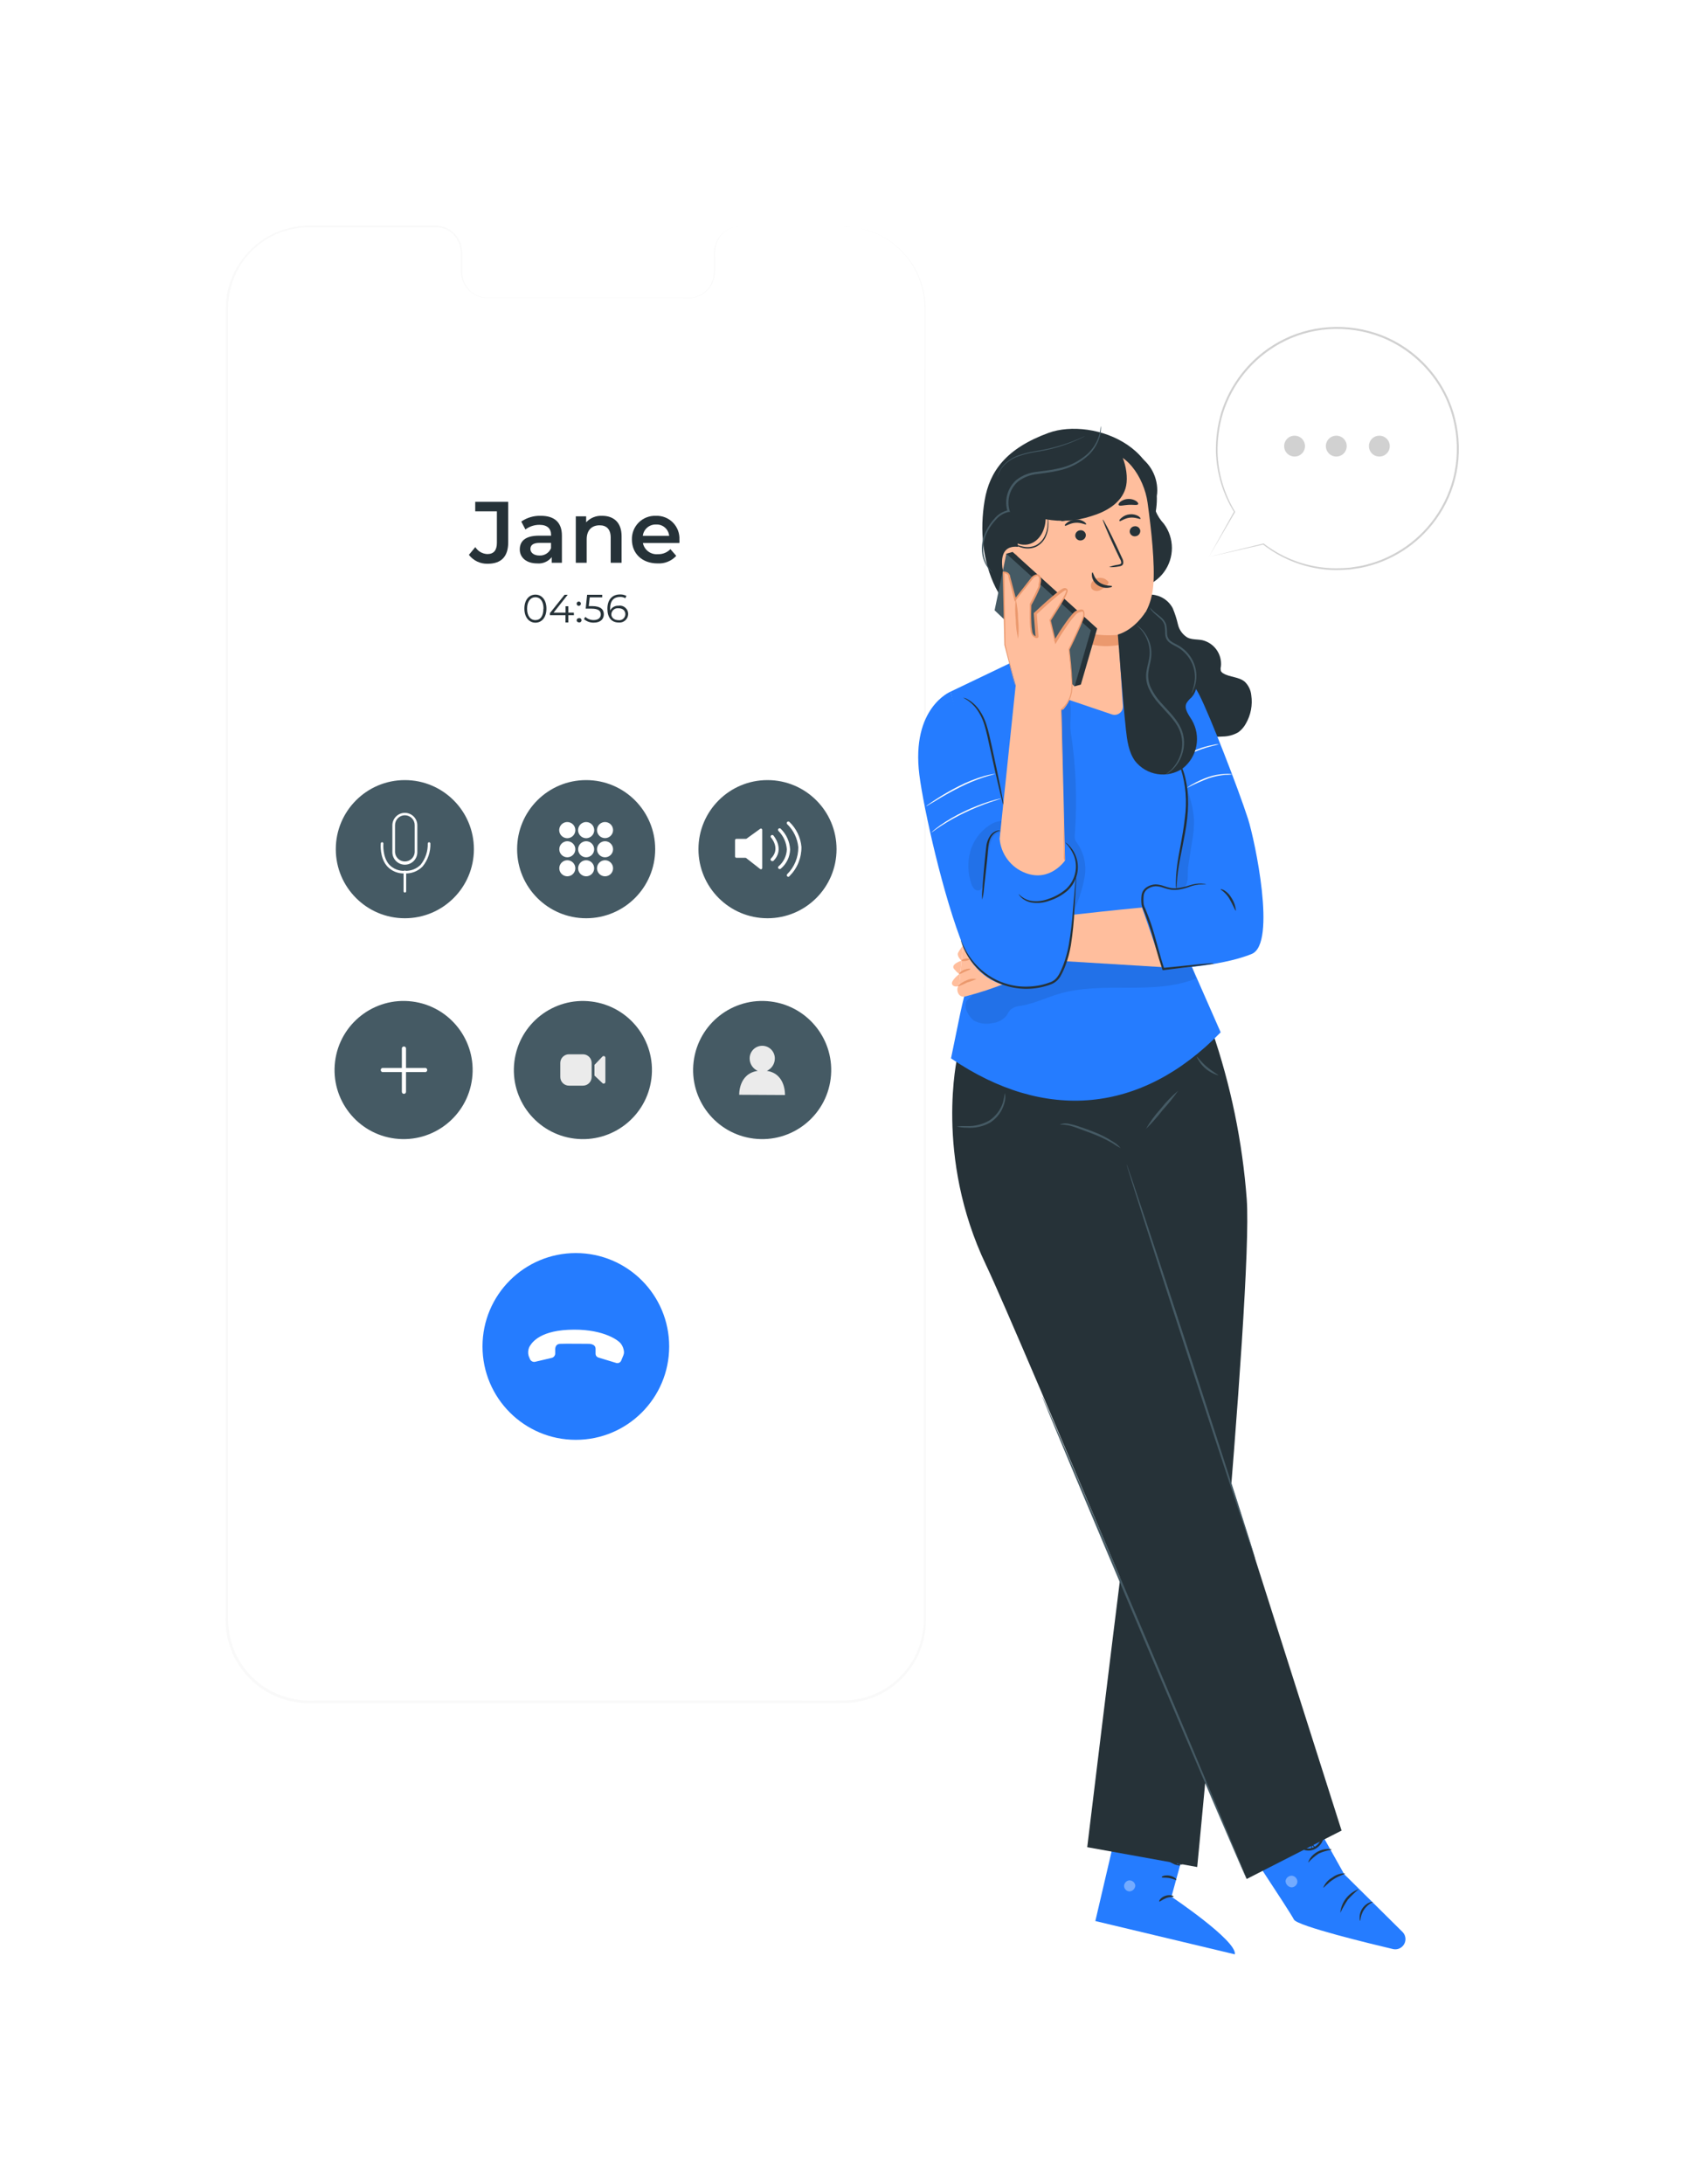 <svg width="374" height="484" viewBox="0 0 374 484" fill="none" xmlns="http://www.w3.org/2000/svg">
<g filter="url(#filter0_d_50_1279)">
<path d="M187.008 45.26H163.955C162.438 45.294 160.996 45.929 159.946 47.025C158.897 48.121 158.326 49.589 158.358 51.107V55.247C158.375 55.997 158.244 56.744 157.972 57.443C157.7 58.143 157.293 58.782 156.774 59.324C156.255 59.867 155.634 60.301 154.947 60.603C154.26 60.905 153.52 61.068 152.77 61.084H107.882C106.371 61.043 104.938 60.406 103.894 59.313C102.851 58.219 102.282 56.758 102.312 55.247V51.051C102.329 50.3 102.198 49.554 101.927 48.853C101.655 48.153 101.248 47.513 100.729 46.97C100.21 46.428 99.59 45.992 98.902 45.689C98.215 45.386 97.475 45.222 96.724 45.205H68.471C63.674 45.212 59.076 47.122 55.686 50.516C52.296 53.91 50.391 58.509 50.388 63.306L50.333 353.954C50.331 356.333 50.797 358.689 51.705 360.888C52.614 363.087 53.947 365.085 55.628 366.768C57.309 368.452 59.305 369.788 61.502 370.699C63.699 371.611 66.055 372.081 68.434 372.082L186.98 372.147C191.782 372.137 196.384 370.221 199.775 366.82C203.165 363.419 205.067 358.811 205.062 354.009L205.118 63.361C205.115 58.56 203.206 53.956 199.81 50.562C196.414 47.167 191.809 45.26 187.008 45.26Z" fill="white"/>
<path d="M187.008 45.261H187.625C188.242 45.265 188.859 45.311 189.47 45.399C191.877 45.687 194.195 46.489 196.265 47.75C197.806 48.647 199.2 49.776 200.396 51.097C201.866 52.677 203.035 54.511 203.845 56.51C204.793 58.852 205.258 61.361 205.21 63.887C205.21 66.57 205.21 69.42 205.21 72.435C205.21 96.576 205.21 131.505 205.265 174.669C205.321 217.833 205.265 269.231 205.265 326.3V353.456C205.303 355.324 205.07 357.187 204.574 358.989C204.068 360.8 203.287 362.523 202.259 364.097C201.207 365.667 199.933 367.077 198.479 368.283C195.505 370.7 191.847 372.122 188.022 372.35C184.223 372.461 180.442 372.35 176.634 372.396H153.581H106.222H81.998H69.752C65.567 372.636 61.42 371.493 57.95 369.141C54.502 366.741 51.97 363.244 50.766 359.219C50.199 357.226 49.944 355.158 50.01 353.087V346.983C50.01 338.85 50.01 330.772 50.01 322.75C50.01 306.705 50.01 290.913 50.01 275.372C50.01 244.315 50.01 214.356 50.01 185.817C50.01 157.278 50.01 130.159 50.056 104.773C50.056 92.085 50.056 79.843 50.056 68.046V63.592C50.056 62.864 50.121 62.117 50.167 61.388C50.253 60.663 50.376 59.943 50.536 59.23C51.213 56.403 52.546 53.775 54.427 51.558C56.229 49.42 58.494 47.719 61.05 46.585C63.606 45.451 66.386 44.913 69.181 45.011H84.977H96.291C97.569 44.941 98.834 45.298 99.887 46.026C100.912 46.743 101.689 47.761 102.109 48.94C102.45 50.1 102.575 51.312 102.478 52.517V54.325C102.464 54.9 102.482 55.476 102.533 56.049C102.676 57.157 103.141 58.199 103.87 59.046C104.591 59.896 105.557 60.502 106.637 60.779C107.175 60.902 107.727 60.954 108.278 60.936H116.485H140.377H150.916C151.746 60.936 152.595 60.936 153.378 60.936C154.168 60.843 154.927 60.576 155.601 60.153C156.249 59.739 156.807 59.199 157.242 58.565C157.678 57.932 157.982 57.217 158.136 56.464C158.257 55.758 158.303 55.041 158.275 54.325V52.167C158.245 51.459 158.276 50.749 158.367 50.046C158.488 49.368 158.719 48.714 159.049 48.11C159.691 46.943 160.722 46.039 161.963 45.556C163.126 45.184 164.353 45.052 165.569 45.168H177.316H184.545H187.008H184.545H177.316H165.559C164.368 45.059 163.167 45.19 162.028 45.556C160.846 46.041 159.868 46.921 159.261 48.045C158.94 48.635 158.719 49.273 158.607 49.935C158.515 50.626 158.484 51.324 158.514 52.02C158.514 52.73 158.514 53.449 158.514 54.186C158.547 54.937 158.497 55.688 158.367 56.427C158.204 57.201 157.889 57.935 157.439 58.586C156.99 59.237 156.415 59.791 155.748 60.217C155.05 60.656 154.262 60.933 153.443 61.029C152.604 61.102 151.792 61.029 150.953 61.029H108.287C107.714 61.047 107.141 60.991 106.581 60.862C105.436 60.568 104.411 59.923 103.649 59.018C102.87 58.118 102.373 57.008 102.22 55.828C102.162 55.239 102.14 54.648 102.155 54.057V52.527C102.258 51.356 102.139 50.177 101.805 49.05C101.41 47.931 100.675 46.964 99.703 46.284C98.707 45.611 97.517 45.286 96.318 45.362H69.209C66.494 45.281 63.795 45.79 61.297 46.856C58.762 47.985 56.515 49.671 54.722 51.789C52.922 53.971 51.658 56.545 51.034 59.304C50.849 59.996 50.794 60.715 50.674 61.425C50.554 62.135 50.582 62.854 50.573 63.583V67.972C50.573 79.756 50.573 91.999 50.573 104.699C50.573 130.085 50.573 157.204 50.573 185.743C50.573 214.282 50.573 244.242 50.573 275.298V322.658C50.573 330.68 50.573 338.758 50.573 346.891V352.995C50.507 355.016 50.756 357.035 51.31 358.979C52.478 362.892 54.939 366.293 58.291 368.625C61.658 370.918 65.685 372.042 69.752 371.824H106.213H153.572H176.625C180.424 371.824 184.241 371.889 187.976 371.778C191.702 371.562 195.266 370.181 198.165 367.832C199.582 366.655 200.824 365.283 201.853 363.756C202.855 362.225 203.614 360.548 204.103 358.786C204.588 357.03 204.818 355.213 204.786 353.391V347.859C204.786 340.543 204.786 333.32 204.786 326.189C204.786 269.12 204.841 217.731 204.869 174.558C204.896 131.385 204.942 96.465 204.97 72.324C204.97 69.3 204.97 66.46 204.97 63.776C205.021 61.281 204.569 58.8 203.642 56.483C202.84 54.498 201.687 52.674 200.24 51.097C197.404 47.982 193.568 45.956 189.396 45.371C188.785 45.275 188.169 45.216 187.552 45.196L187.008 45.261Z" fill="#F9F9F9"/>
<path d="M103.953 117.95L105.373 116.235C105.661 116.691 106.056 117.07 106.524 117.338C106.991 117.607 107.518 117.757 108.057 117.775C109.449 117.775 110.159 116.945 110.159 115.285V108.305H105.355V106.202H112.667V115.183C112.667 118.365 111.091 119.923 108.121 119.923C107.32 119.947 106.525 119.781 105.8 119.438C105.076 119.095 104.443 118.585 103.953 117.95Z" fill="#263238"/>
<path d="M124.572 113.671V119.711H122.313V118.457C121.932 118.94 121.437 119.321 120.871 119.564C120.306 119.807 119.689 119.905 119.076 119.849C116.715 119.849 115.231 118.558 115.231 116.76C115.231 114.962 116.393 113.699 119.519 113.699H122.174V113.542C122.174 112.131 121.326 111.301 119.611 111.301C118.485 111.289 117.386 111.649 116.485 112.325L115.563 110.573C116.84 109.693 118.365 109.247 119.915 109.3C122.857 109.3 124.572 110.702 124.572 113.671ZM122.156 116.493V115.294H119.666C118.034 115.294 117.591 115.912 117.591 116.668C117.591 117.424 118.32 118.097 119.555 118.097C120.102 118.134 120.647 117.999 121.113 117.712C121.579 117.424 121.944 116.998 122.156 116.493Z" fill="#263238"/>
<path d="M137.804 113.81V119.711H135.388V114.123C135.388 112.279 134.466 111.403 132.944 111.403C131.22 111.403 130.067 112.445 130.067 114.501V119.711H127.651V109.411H129.948V110.739C130.397 110.253 130.948 109.872 131.562 109.623C132.176 109.375 132.837 109.264 133.498 109.301C135.969 109.301 137.804 110.702 137.804 113.81Z" fill="#263238"/>
<path d="M150.612 115.331H142.525C142.679 116.082 143.104 116.75 143.721 117.206C144.337 117.662 145.1 117.875 145.863 117.802C146.377 117.819 146.888 117.729 147.364 117.537C147.84 117.344 148.271 117.055 148.629 116.687L149.92 118.171C149.398 118.74 148.755 119.186 148.039 119.477C147.323 119.767 146.552 119.894 145.78 119.849C142.322 119.849 140.091 117.627 140.091 114.566C140.07 113.864 140.194 113.165 140.455 112.513C140.715 111.862 141.107 111.27 141.606 110.776C142.105 110.283 142.701 109.897 143.355 109.643C144.01 109.389 144.71 109.272 145.411 109.3C146.112 109.274 146.811 109.394 147.463 109.653C148.114 109.912 148.705 110.305 149.195 110.806C149.686 111.307 150.066 111.906 150.312 112.563C150.558 113.22 150.663 113.921 150.621 114.621C150.649 114.815 150.63 115.101 150.612 115.331ZM142.507 113.736H148.353C148.287 113.022 147.946 112.361 147.403 111.893C146.859 111.425 146.155 111.186 145.439 111.228C144.725 111.202 144.027 111.445 143.484 111.91C142.94 112.374 142.592 113.026 142.507 113.736Z" fill="#263238"/>
<path d="M116.254 129.873C116.254 127.927 117.278 126.766 118.698 126.766C120.118 126.766 121.141 127.927 121.141 129.873C121.141 131.819 120.109 132.981 118.698 132.981C117.287 132.981 116.254 131.782 116.254 129.873ZM120.496 129.873C120.496 128.241 119.758 127.337 118.698 127.337C117.638 127.337 116.854 128.259 116.854 129.873C116.854 131.487 117.582 132.409 118.698 132.409C119.814 132.409 120.468 131.505 120.468 129.873H120.496Z" fill="#263238"/>
<path d="M127.237 131.321H126.001V132.934H125.365V131.321H121.916V130.86L125.162 126.802H125.853L122.727 130.758H125.383V129.338H126.001V130.758H127.218L127.237 131.321Z" fill="#263238"/>
<path d="M127.845 128.766C127.844 128.705 127.855 128.644 127.878 128.587C127.9 128.53 127.934 128.478 127.977 128.434C128.02 128.39 128.071 128.356 128.128 128.332C128.184 128.308 128.245 128.296 128.306 128.296C128.369 128.295 128.431 128.306 128.489 128.329C128.547 128.352 128.6 128.387 128.645 128.43C128.689 128.474 128.725 128.526 128.749 128.584C128.773 128.642 128.786 128.704 128.786 128.766C128.786 128.894 128.735 129.017 128.646 129.109C128.556 129.2 128.434 129.253 128.306 129.255C128.244 129.254 128.182 129.24 128.125 129.215C128.068 129.19 128.016 129.153 127.973 129.108C127.93 129.062 127.897 129.008 127.875 128.95C127.853 128.891 127.843 128.829 127.845 128.766ZM127.845 132.455C127.844 132.393 127.855 132.332 127.878 132.275C127.9 132.218 127.934 132.166 127.977 132.123C128.02 132.079 128.071 132.044 128.128 132.02C128.184 131.997 128.245 131.984 128.306 131.984C128.378 131.964 128.453 131.96 128.526 131.974C128.599 131.988 128.667 132.018 128.727 132.063C128.786 132.107 128.834 132.165 128.867 132.232C128.9 132.298 128.917 132.371 128.917 132.445C128.917 132.52 128.9 132.593 128.867 132.659C128.834 132.726 128.786 132.784 128.727 132.828C128.667 132.873 128.599 132.903 128.526 132.917C128.453 132.93 128.378 132.927 128.306 132.907C128.192 132.905 128.082 132.862 127.998 132.786C127.913 132.709 127.859 132.605 127.845 132.492V132.455Z" fill="#263238"/>
<path d="M133.867 131.127C133.867 132.169 133.147 132.971 131.644 132.971C130.843 132.997 130.061 132.717 129.459 132.187L129.763 131.689C130.264 132.154 130.924 132.409 131.607 132.399C132.64 132.399 133.193 131.892 133.193 131.145C133.193 130.398 132.705 129.873 131.146 129.873H129.846L130.16 126.802H133.507V127.365H130.741L130.529 129.31H131.312C133.166 129.32 133.867 130.048 133.867 131.127Z" fill="#263238"/>
<path d="M139.261 131.099C139.253 131.361 139.192 131.618 139.081 131.855C138.97 132.091 138.811 132.303 138.615 132.476C138.418 132.649 138.189 132.779 137.94 132.86C137.691 132.94 137.428 132.969 137.168 132.943C135.545 132.943 134.66 131.818 134.66 129.891C134.66 127.807 135.794 126.728 137.426 126.728C137.931 126.706 138.434 126.818 138.883 127.051L138.625 127.558C138.263 127.352 137.851 127.252 137.435 127.272C136.116 127.272 135.268 128.121 135.268 129.78C135.268 129.919 135.268 130.094 135.268 130.278C135.442 129.944 135.708 129.667 136.035 129.481C136.362 129.294 136.736 129.206 137.112 129.227C137.381 129.182 137.656 129.197 137.919 129.271C138.181 129.345 138.423 129.477 138.629 129.656C138.834 129.835 138.998 130.057 139.107 130.306C139.216 130.556 139.269 130.827 139.261 131.099ZM138.634 131.099C138.634 130.297 138.044 129.78 137.103 129.78C136.911 129.759 136.716 129.777 136.531 129.833C136.345 129.89 136.174 129.983 136.026 130.109C135.878 130.234 135.758 130.388 135.672 130.561C135.586 130.735 135.536 130.924 135.526 131.118C135.526 131.791 136.089 132.427 137.14 132.427C137.326 132.449 137.515 132.432 137.693 132.376C137.872 132.321 138.037 132.228 138.178 132.105C138.319 131.981 138.432 131.829 138.511 131.659C138.589 131.489 138.631 131.305 138.634 131.118V131.099Z" fill="#263238"/>
<path d="M127.661 314.054C139.089 314.054 148.353 304.79 148.353 293.362C148.353 281.934 139.089 272.67 127.661 272.67C116.233 272.67 106.969 281.934 106.969 293.362C106.969 304.79 116.233 314.054 127.661 314.054Z" fill="#257CFF"/>
<path d="M118.624 296.764L122.313 295.897C122.534 295.844 122.73 295.717 122.871 295.538C123.011 295.359 123.087 295.138 123.087 294.911V294.155C123.087 294.155 122.93 292.864 124.148 292.781C125.024 292.725 130.602 292.781 130.602 292.781C130.602 292.781 132.059 292.781 132.032 293.906V294.994C132.032 295.179 132.093 295.359 132.204 295.507C132.315 295.655 132.472 295.763 132.649 295.814L136.651 297.032C136.857 297.082 137.074 297.06 137.265 296.969C137.457 296.879 137.611 296.725 137.703 296.534L138.21 295.298C138.302 295.073 138.346 294.831 138.339 294.588C138.292 293.919 138.052 293.279 137.647 292.744C136.854 291.73 133.11 289.323 125.983 289.673C119.187 289.996 117.684 292.864 117.315 293.546C117.06 294.15 117.017 294.823 117.195 295.455C117.259 295.621 117.379 295.888 117.49 296.165C117.581 296.38 117.744 296.557 117.95 296.667C118.157 296.776 118.395 296.81 118.624 296.764Z" fill="white"/>
<path d="M89.753 198.477C98.207 198.477 105.06 191.624 105.06 183.17C105.06 174.716 98.207 167.863 89.753 167.863C81.299 167.863 74.446 174.716 74.446 183.17C74.446 191.624 81.299 198.477 89.753 198.477Z" fill="#455A64"/>
<path d="M89.753 186.611C89.019 186.611 88.316 186.319 87.797 185.8C87.278 185.282 86.987 184.578 86.987 183.844V177.887C86.987 177.154 87.278 176.45 87.797 175.931C88.316 175.413 89.019 175.121 89.753 175.121C90.487 175.121 91.19 175.413 91.709 175.931C92.228 176.45 92.519 177.154 92.519 177.887V183.9C92.505 184.624 92.207 185.313 91.69 185.82C91.173 186.327 90.477 186.611 89.753 186.611ZM89.753 175.656C89.175 175.658 88.622 175.89 88.214 176.299C87.806 176.709 87.577 177.263 87.577 177.841V183.853C87.613 184.407 87.858 184.927 88.263 185.306C88.668 185.686 89.203 185.897 89.758 185.897C90.313 185.897 90.847 185.686 91.252 185.306C91.657 184.927 91.902 184.407 91.939 183.853V177.887C91.945 177.597 91.893 177.307 91.785 177.037C91.678 176.766 91.519 176.52 91.315 176.312C91.111 176.104 90.868 175.939 90.6 175.827C90.332 175.714 90.044 175.656 89.753 175.656Z" fill="white"/>
<path d="M89.753 188.546C89.035 188.585 88.318 188.468 87.649 188.204C86.981 187.94 86.377 187.535 85.88 187.016C84.119 185.07 84.405 182.018 84.414 181.889C84.423 181.812 84.462 181.742 84.523 181.694C84.583 181.645 84.66 181.623 84.737 181.63C84.774 181.634 84.811 181.645 84.844 181.662C84.878 181.68 84.907 181.704 84.931 181.733C84.955 181.763 84.973 181.796 84.984 181.832C84.995 181.868 84.999 181.906 84.995 181.944C84.995 181.944 84.728 184.876 86.314 186.628C86.757 187.085 87.294 187.441 87.888 187.671C88.481 187.902 89.117 188.002 89.753 187.965C90.397 187.999 91.04 187.898 91.642 187.667C92.244 187.437 92.791 187.083 93.248 186.628C94.319 185.299 94.881 183.632 94.834 181.925C94.834 181.849 94.864 181.775 94.917 181.72C94.97 181.665 95.043 181.633 95.12 181.63C95.194 181.632 95.265 181.662 95.32 181.713C95.374 181.764 95.408 181.833 95.415 181.907C95.474 183.772 94.851 185.595 93.663 187.034C93.152 187.544 92.54 187.942 91.867 188.202C91.194 188.463 90.474 188.58 89.753 188.546Z" fill="white"/>
<path d="M89.753 192.779C89.677 192.779 89.605 192.749 89.551 192.695C89.497 192.642 89.467 192.569 89.467 192.493V188.261C89.46 188.218 89.461 188.175 89.472 188.133C89.484 188.091 89.504 188.052 89.531 188.019C89.559 187.986 89.594 187.96 89.633 187.941C89.672 187.923 89.715 187.914 89.758 187.914C89.801 187.914 89.843 187.923 89.882 187.941C89.922 187.96 89.956 187.986 89.984 188.019C90.012 188.052 90.032 188.091 90.043 188.133C90.054 188.175 90.056 188.218 90.048 188.261V192.493C90.048 192.531 90.04 192.569 90.025 192.605C90.011 192.64 89.989 192.672 89.961 192.699C89.934 192.725 89.901 192.746 89.865 192.76C89.829 192.774 89.791 192.78 89.753 192.779Z" fill="white"/>
<path d="M129.948 198.477C138.401 198.477 145.254 191.624 145.254 183.17C145.254 174.716 138.401 167.863 129.948 167.863C121.494 167.863 114.641 174.716 114.641 183.17C114.641 191.624 121.494 198.477 129.948 198.477Z" fill="#455A64"/>
<path d="M125.77 184.968C126.753 184.968 127.55 184.172 127.55 183.189C127.55 182.206 126.753 181.409 125.77 181.409C124.788 181.409 123.991 182.206 123.991 183.189C123.991 184.172 124.788 184.968 125.77 184.968Z" fill="white"/>
<path d="M129.948 184.968C130.93 184.968 131.727 184.172 131.727 183.189C131.727 182.206 130.93 181.409 129.948 181.409C128.965 181.409 128.168 182.206 128.168 183.189C128.168 184.172 128.965 184.968 129.948 184.968Z" fill="white"/>
<path d="M134.134 184.968C135.117 184.968 135.914 184.172 135.914 183.189C135.914 182.206 135.117 181.409 134.134 181.409C133.151 181.409 132.354 182.206 132.354 183.189C132.354 184.172 133.151 184.968 134.134 184.968Z" fill="white"/>
<path d="M127.55 178.947C127.55 179.301 127.445 179.648 127.248 179.942C127.051 180.236 126.771 180.466 126.444 180.601C126.116 180.736 125.756 180.771 125.409 180.701C125.062 180.631 124.743 180.46 124.493 180.209C124.243 179.958 124.074 179.638 124.006 179.29C123.938 178.943 123.974 178.583 124.111 178.256C124.248 177.929 124.479 177.651 124.774 177.455C125.069 177.26 125.416 177.156 125.77 177.158C126.243 177.161 126.696 177.35 127.029 177.685C127.363 178.021 127.55 178.474 127.55 178.947Z" fill="white"/>
<path d="M131.736 178.947C131.736 179.301 131.632 179.647 131.435 179.941C131.238 180.235 130.959 180.464 130.632 180.6C130.305 180.735 129.946 180.771 129.599 180.702C129.252 180.633 128.933 180.462 128.683 180.212C128.432 179.962 128.262 179.643 128.193 179.296C128.124 178.949 128.159 178.589 128.295 178.263C128.43 177.936 128.66 177.656 128.954 177.46C129.248 177.263 129.594 177.158 129.948 177.158C130.422 177.158 130.877 177.347 131.213 177.682C131.548 178.018 131.736 178.473 131.736 178.947Z" fill="white"/>
<path d="M135.914 178.947C135.912 179.299 135.806 179.642 135.609 179.933C135.413 180.225 135.134 180.451 134.809 180.585C134.483 180.718 134.126 180.752 133.781 180.682C133.437 180.612 133.12 180.442 132.872 180.193C132.624 179.944 132.456 179.627 132.388 179.282C132.32 178.937 132.356 178.579 132.491 178.255C132.626 177.93 132.854 177.653 133.146 177.457C133.439 177.262 133.782 177.158 134.134 177.158C134.368 177.158 134.601 177.205 134.817 177.295C135.034 177.385 135.23 177.516 135.396 177.683C135.561 177.849 135.692 178.046 135.781 178.263C135.87 178.48 135.915 178.713 135.914 178.947Z" fill="white"/>
<path d="M125.77 189.182C126.753 189.182 127.55 188.386 127.55 187.403C127.55 186.42 126.753 185.623 125.77 185.623C124.788 185.623 123.991 186.42 123.991 187.403C123.991 188.386 124.788 189.182 125.77 189.182Z" fill="white"/>
<path d="M129.948 189.182C130.93 189.182 131.727 188.386 131.727 187.403C131.727 186.42 130.93 185.623 129.948 185.623C128.965 185.623 128.168 186.42 128.168 187.403C128.168 188.386 128.965 189.182 129.948 189.182Z" fill="white"/>
<path d="M134.134 189.182C135.117 189.182 135.914 188.386 135.914 187.403C135.914 186.42 135.117 185.623 134.134 185.623C133.151 185.623 132.354 186.42 132.354 187.403C132.354 188.386 133.151 189.182 134.134 189.182Z" fill="white"/>
<path d="M170.151 198.477C178.605 198.477 185.458 191.624 185.458 183.17C185.458 174.716 178.605 167.863 170.151 167.863C161.698 167.863 154.844 174.716 154.844 183.17C154.844 191.624 161.698 198.477 170.151 198.477Z" fill="#455A64"/>
<path d="M162.959 181.169V184.793C162.959 184.868 162.988 184.939 163.039 184.992C163.091 185.046 163.161 185.077 163.236 185.079H165.236C165.299 185.078 165.361 185.097 165.412 185.135L168.528 187.569C168.569 187.602 168.618 187.623 168.67 187.629C168.721 187.636 168.774 187.627 168.821 187.605C168.868 187.583 168.908 187.548 168.937 187.504C168.965 187.46 168.98 187.409 168.98 187.357V178.883C168.982 178.831 168.969 178.779 168.943 178.734C168.916 178.689 168.878 178.652 168.832 178.628C168.785 178.604 168.733 178.593 168.681 178.598C168.629 178.602 168.579 178.621 168.538 178.652L165.522 180.828C165.474 180.863 165.416 180.882 165.356 180.884H163.236C163.161 180.886 163.091 180.917 163.039 180.971C162.988 181.024 162.959 181.095 162.959 181.169Z" fill="white"/>
<path d="M174.78 189.293C174.713 189.294 174.646 189.275 174.589 189.239C174.532 189.202 174.487 189.15 174.458 189.089C174.43 189.028 174.42 188.959 174.43 188.892C174.44 188.826 174.468 188.763 174.513 188.712C175.305 187.933 175.931 187.002 176.354 185.976C176.777 184.949 176.988 183.847 176.975 182.737C176.798 180.811 175.938 179.012 174.55 177.665C174.512 177.636 174.48 177.599 174.456 177.557C174.433 177.515 174.418 177.469 174.414 177.421C174.409 177.374 174.414 177.325 174.429 177.28C174.443 177.234 174.467 177.192 174.499 177.155C174.531 177.119 174.569 177.09 174.613 177.07C174.656 177.049 174.703 177.038 174.751 177.036C174.799 177.035 174.847 177.043 174.892 177.061C174.936 177.079 174.977 177.105 175.011 177.14C176.544 178.597 177.492 180.565 177.676 182.672C177.691 183.87 177.465 185.058 177.012 186.167C176.559 187.276 175.888 188.282 175.038 189.127C175.013 189.174 174.975 189.214 174.93 189.243C174.885 189.272 174.834 189.289 174.78 189.293Z" fill="white"/>
<path d="M172.844 187.578C172.797 187.578 172.751 187.569 172.708 187.55C172.665 187.53 172.626 187.502 172.595 187.467C172.562 187.436 172.536 187.398 172.519 187.356C172.501 187.314 172.492 187.269 172.492 187.223C172.492 187.178 172.501 187.132 172.519 187.091C172.536 187.049 172.562 187.011 172.595 186.979C173.148 186.515 173.597 185.941 173.915 185.293C174.233 184.645 174.411 183.938 174.439 183.217C174.339 181.682 173.684 180.236 172.595 179.15C172.527 179.086 172.486 178.998 172.483 178.905C172.479 178.812 172.513 178.721 172.577 178.652C172.64 178.584 172.728 178.543 172.822 178.54C172.915 178.536 173.006 178.57 173.074 178.634C174.328 179.852 175.075 181.499 175.168 183.244C175.14 184.063 174.939 184.867 174.578 185.603C174.217 186.339 173.705 186.99 173.074 187.514C173.009 187.564 172.926 187.587 172.844 187.578Z" fill="white"/>
<path d="M171.184 185.817C171.091 185.817 171.002 185.781 170.935 185.716C170.902 185.683 170.876 185.644 170.858 185.602C170.84 185.559 170.831 185.513 170.831 185.467C170.831 185.421 170.84 185.375 170.858 185.332C170.876 185.289 170.902 185.25 170.935 185.218C173.093 183.079 171.009 180.663 170.935 180.607C170.904 180.573 170.88 180.533 170.865 180.489C170.85 180.445 170.843 180.399 170.846 180.353C170.848 180.306 170.86 180.261 170.88 180.219C170.9 180.178 170.928 180.14 170.963 180.109C170.997 180.078 171.038 180.055 171.081 180.039C171.125 180.024 171.171 180.018 171.217 180.02C171.264 180.023 171.309 180.034 171.351 180.054C171.392 180.074 171.43 180.103 171.461 180.137C171.461 180.137 174.079 183.152 171.461 185.762C171.421 185.79 171.376 185.809 171.328 185.819C171.281 185.828 171.232 185.828 171.184 185.817Z" fill="white"/>
<path d="M104.665 233.989C105.703 225.599 99.743 217.957 91.353 216.919C82.963 215.882 75.32 221.842 74.283 230.232C73.245 238.622 79.206 246.264 87.595 247.302C95.985 248.339 103.628 242.379 104.665 233.989Z" fill="#455A64"/>
<path d="M89.559 237.391C89.498 237.392 89.437 237.381 89.38 237.358C89.323 237.335 89.271 237.302 89.227 237.259C89.184 237.216 89.149 237.165 89.125 237.108C89.101 237.052 89.089 236.991 89.089 236.929V227.266C89.111 227.159 89.168 227.063 89.252 226.995C89.336 226.926 89.442 226.888 89.55 226.888C89.659 226.888 89.764 226.926 89.848 226.995C89.932 227.063 89.99 227.159 90.011 227.266V236.902C90.015 236.964 90.006 237.026 89.985 237.085C89.964 237.143 89.932 237.197 89.889 237.243C89.847 237.288 89.796 237.325 89.74 237.35C89.683 237.376 89.621 237.389 89.559 237.391Z" fill="white"/>
<path d="M94.151 232.568H84.783C84.676 232.546 84.581 232.489 84.512 232.404C84.443 232.32 84.405 232.215 84.405 232.107C84.405 231.998 84.443 231.893 84.512 231.809C84.581 231.725 84.676 231.667 84.783 231.645H94.151C94.22 231.632 94.29 231.633 94.358 231.65C94.425 231.667 94.488 231.699 94.542 231.743C94.596 231.787 94.639 231.842 94.669 231.905C94.699 231.968 94.714 232.037 94.714 232.107C94.714 232.176 94.699 232.245 94.669 232.308C94.639 232.371 94.596 232.426 94.542 232.47C94.488 232.514 94.425 232.546 94.358 232.563C94.29 232.58 94.22 232.581 94.151 232.568Z" fill="white"/>
<path d="M184.16 233.991C185.197 225.601 179.237 217.958 170.847 216.921C162.457 215.883 154.815 221.843 153.777 230.233C152.74 238.623 158.7 246.265 167.09 247.303C175.48 248.341 183.122 242.38 184.16 233.991Z" fill="#455A64"/>
<path d="M170.004 232.291C170.537 232.053 170.989 231.665 171.303 231.173C171.618 230.681 171.782 230.108 171.774 229.525C171.774 228.785 171.48 228.075 170.957 227.552C170.434 227.029 169.725 226.735 168.985 226.735C168.245 226.735 167.536 227.029 167.013 227.552C166.489 228.075 166.196 228.785 166.196 229.525C166.19 230.109 166.356 230.682 166.672 231.174C166.988 231.665 167.441 232.054 167.975 232.291C163.687 232.937 163.881 237.593 163.881 237.593L174.024 237.648C174.024 237.648 174.255 232.927 170.004 232.291Z" fill="#EBEBEB"/>
<path d="M144.417 233.994C145.455 225.605 139.495 217.962 131.105 216.924C122.715 215.887 115.072 221.847 114.035 230.237C112.997 238.627 118.957 246.269 127.347 247.307C135.737 248.345 143.38 242.384 144.417 233.994Z" fill="#455A64"/>
<path d="M129.238 228.621H126.139C125.075 228.621 124.212 229.484 124.212 230.548V233.647C124.212 234.711 125.075 235.574 126.139 235.574H129.238C130.302 235.574 131.165 234.711 131.165 233.647V230.548C131.165 229.484 130.302 228.621 129.238 228.621Z" fill="#EBEBEB"/>
<path d="M131.792 233.333V230.972L133.553 229.128C133.605 229.073 133.672 229.034 133.746 229.017C133.82 229 133.898 229.006 133.968 229.034C134.039 229.062 134.1 229.111 134.142 229.173C134.185 229.236 134.208 229.31 134.208 229.386V234.744C134.208 234.818 134.186 234.89 134.146 234.951C134.106 235.013 134.048 235.062 133.98 235.091C133.913 235.12 133.838 235.129 133.765 235.117C133.693 235.104 133.625 235.071 133.571 235.02L131.792 233.333Z" fill="#EBEBEB"/>
<path d="M287.204 391.032L298.001 410.304L310.911 423.085C311.131 423.302 311.305 423.563 311.42 423.85C311.535 424.138 311.59 424.446 311.582 424.755C311.573 425.065 311.501 425.369 311.37 425.65C311.238 425.93 311.051 426.181 310.819 426.386C310.549 426.625 310.225 426.796 309.876 426.885C309.526 426.973 309.16 426.976 308.809 426.893C304.263 425.823 287.6 421.812 286.853 420.355C286.033 418.668 274.119 400.788 274.119 400.788L287.204 391.032Z" fill="#257CFF"/>
<g opacity="0.6">
<path opacity="0.6" d="M286.392 410.636C286.728 410.668 287.04 410.823 287.269 411.072C287.497 411.32 287.625 411.645 287.628 411.982C287.607 412.319 287.457 412.635 287.21 412.864C286.963 413.094 286.637 413.221 286.3 413.218C285.944 413.179 285.616 413.011 285.376 412.746C285.136 412.481 285.002 412.137 285 411.779C285.059 411.431 285.25 411.12 285.534 410.91C285.818 410.7 286.171 410.609 286.521 410.654" fill="white"/>
</g>
<path d="M301.588 420.641C301.629 419.761 301.908 418.909 302.395 418.175C302.883 417.441 303.56 416.853 304.355 416.473C304.355 416.418 304.023 416.409 303.534 416.611C302.912 416.893 302.383 417.346 302.009 417.918C301.635 418.49 301.432 419.156 301.422 419.839C301.395 420.401 301.533 420.659 301.588 420.641Z" fill="#263238"/>
<path d="M297.135 418.871C297.622 417.859 298.18 416.882 298.804 415.948C299.555 415.116 300.366 414.339 301.229 413.624C300.118 414.019 299.143 414.722 298.418 415.651C297.693 416.58 297.247 417.697 297.135 418.871Z" fill="#263238"/>
<path d="M293.363 413.292C293.483 413.375 294.285 412.314 295.613 411.447C296.941 410.581 298.232 410.276 298.195 410.138C297.166 410.095 296.155 410.422 295.346 411.06C294.446 411.551 293.744 412.34 293.363 413.292Z" fill="#263238"/>
<path d="M290.053 407.713C290.726 406.958 291.494 406.294 292.34 405.739C293.259 405.32 294.234 405.034 295.235 404.891C295.235 404.826 294.894 404.716 294.313 404.716C293.543 404.741 292.789 404.945 292.111 405.314C291.434 405.682 290.852 406.203 290.413 406.837C290.136 407.335 289.998 407.685 290.053 407.713Z" fill="#263238"/>
<path d="M291.685 404.725C291.603 404.456 291.465 404.207 291.279 403.996C290.83 403.372 290.259 402.845 289.601 402.447C289.145 402.112 288.59 401.937 288.024 401.949C287.838 401.972 287.663 402.052 287.523 402.177C287.383 402.302 287.284 402.467 287.24 402.65C287.183 403.009 287.259 403.376 287.453 403.683C287.872 404.298 288.493 404.747 289.209 404.953C289.925 405.158 290.69 405.107 291.371 404.808C292.041 404.501 292.604 404.001 292.987 403.371C293.37 402.742 293.556 402.012 293.52 401.276C293.505 401.097 293.453 400.924 293.369 400.765C293.285 400.607 293.17 400.467 293.031 400.354C292.87 400.257 292.682 400.213 292.494 400.226C292.306 400.239 292.127 400.31 291.98 400.428C291.575 400.805 291.277 401.282 291.113 401.811C290.84 402.53 290.696 403.292 290.689 404.061C290.664 404.341 290.695 404.623 290.781 404.891C290.86 403.881 291.08 402.888 291.436 401.94C291.594 401.484 291.863 401.075 292.22 400.75C292.298 400.684 292.396 400.643 292.498 400.635C292.601 400.626 292.704 400.651 292.792 400.704C292.879 400.788 292.95 400.888 292.999 400.999C293.048 401.109 293.074 401.229 293.077 401.35C293.085 401.984 292.91 402.608 292.573 403.146C292.236 403.683 291.752 404.113 291.178 404.384C290.598 404.635 289.95 404.681 289.342 404.513C288.733 404.345 288.199 403.974 287.831 403.461C287.69 403.25 287.631 402.994 287.665 402.742C287.685 402.641 287.738 402.549 287.814 402.48C287.89 402.41 287.986 402.366 288.089 402.355C288.564 402.349 289.03 402.488 289.426 402.751C290.286 403.275 291.05 403.943 291.685 404.725Z" fill="#263238"/>
<path d="M264.04 399.506L259.706 415.302C259.706 415.302 274.285 425.067 273.759 428.064L242.832 420.687L248.65 395.79L264.04 399.506Z" fill="#257CFF"/>
<g opacity="0.6">
<path opacity="0.6" d="M250.412 411.669C250.093 411.691 249.793 411.829 249.569 412.056C249.345 412.284 249.212 412.586 249.194 412.905C249.204 413.224 249.335 413.529 249.561 413.755C249.787 413.981 250.092 414.112 250.412 414.122C250.75 414.101 251.068 413.956 251.305 413.714C251.542 413.472 251.68 413.151 251.693 412.812C251.652 412.479 251.482 412.176 251.22 411.966C250.959 411.756 250.626 411.656 250.292 411.687" fill="white"/>
</g>
<path d="M260.195 415.265C260.195 415.412 259.384 415.265 258.526 415.606C257.669 415.947 257.115 416.454 256.995 416.362C256.876 416.27 257.3 415.44 258.351 415.099C259.402 414.758 260.26 415.136 260.195 415.265Z" fill="#263238"/>
<path d="M260.794 411.558C260.702 411.677 260.057 411.299 259.19 411.152C258.323 411.004 257.595 411.152 257.549 410.967C257.503 410.783 258.268 410.442 259.282 410.626C260.296 410.811 260.896 411.456 260.794 411.558Z" fill="#263238"/>
<g opacity="0.3">
<path opacity="0.3" d="M263.173 402.642L262.39 405.454L247.23 401.673L247.986 398.391L263.173 402.642Z" fill="black"/>
</g>
<path d="M261.625 408.349C261.083 408.37 260.546 408.239 260.075 407.971C259.537 407.728 259.032 407.418 258.572 407.048C258.299 406.839 258.04 406.611 257.798 406.366C257.647 406.227 257.519 406.066 257.42 405.887C257.347 405.756 257.319 405.604 257.341 405.456C257.362 405.308 257.432 405.171 257.54 405.066C257.643 404.983 257.764 404.924 257.893 404.892C258.022 404.86 258.156 404.857 258.286 404.882C258.484 404.926 258.674 405.001 258.849 405.103C259.173 405.262 259.481 405.451 259.771 405.665C260.235 406.024 260.639 406.454 260.97 406.938C261.532 407.777 261.643 408.404 261.578 408.422C261.514 408.441 261.265 407.897 260.656 407.168C260.308 406.748 259.904 406.376 259.458 406.062C259.196 405.879 258.922 405.716 258.637 405.573C258.333 405.407 258.056 405.343 257.936 405.472C257.816 405.601 257.881 405.536 257.936 405.647C258.007 405.779 258.101 405.898 258.213 405.997C258.438 406.231 258.675 406.452 258.923 406.661C259.345 407.009 259.799 407.318 260.278 407.583C260.741 407.813 261.191 408.068 261.625 408.349Z" fill="#263238"/>
<path d="M261.375 408.525C261.184 408.013 261.164 407.453 261.32 406.929C261.434 406.349 261.643 405.791 261.938 405.279C262.118 404.979 262.328 404.698 262.565 404.44C262.695 404.254 262.872 404.106 263.078 404.011C263.283 403.915 263.51 403.876 263.736 403.896C263.873 403.93 263.997 404.004 264.093 404.107C264.19 404.209 264.254 404.338 264.28 404.477C264.312 404.678 264.312 404.884 264.28 405.085C264.253 405.444 264.169 405.795 264.031 406.127C263.81 406.686 263.452 407.181 262.989 407.566C262.196 408.23 261.523 408.257 261.523 408.202C261.523 408.147 262.085 407.953 262.731 407.28C263.108 406.903 263.394 406.446 263.57 405.943C263.677 405.646 263.74 405.336 263.754 405.021C263.754 404.68 263.754 404.384 263.598 404.394C263.441 404.403 263.118 404.532 262.934 404.772C262.713 405.001 262.515 405.251 262.344 405.519C262.053 405.976 261.829 406.473 261.68 406.994C261.44 407.916 261.458 408.515 261.375 408.525Z" fill="#263238"/>
<path d="M268.678 223.319C272.847 235.409 275.441 247.986 276.396 260.738C277.872 281.089 265.414 408.718 265.414 408.718L241.034 404.32C241.034 404.32 246.483 359.339 249.259 337.365C252.025 315.733 241.034 240.019 241.034 240.019L266.853 223.319" fill="#263238"/>
<path d="M212.264 229.073C212.264 229.073 207.091 251.204 218.59 275.298C225.496 289.766 276.387 411.364 276.387 411.364L297.421 400.64L245.939 238.801L212.264 229.073Z" fill="#263238"/>
<path d="M278.278 340.445C278.139 340.445 271.657 320.952 263.782 296.811C255.907 272.67 249.646 253.057 249.775 253.02C249.904 252.983 256.396 272.504 264.262 296.654C272.127 320.804 278.407 340.399 278.278 340.445Z" fill="#455A64"/>
<path d="M276.387 411.364C276.267 411.41 266.014 387.509 253.491 357.974C240.969 328.439 230.918 304.446 231.047 304.391C231.176 304.335 241.43 328.236 253.952 357.781C266.475 387.325 276.516 411.309 276.387 411.364Z" fill="#455A64"/>
<path d="M248.448 249.424C247.814 249.085 247.198 248.712 246.603 248.308C245.11 247.446 243.546 246.712 241.928 246.114L239.245 245.118C238.525 244.836 237.789 244.595 237.041 244.398C236.346 244.257 235.638 244.189 234.929 244.196C235.622 243.907 236.391 243.858 237.115 244.057C237.89 244.209 238.651 244.422 239.392 244.694C240.232 244.97 241.144 245.293 242.103 245.662C243.749 246.266 245.32 247.055 246.788 248.013C247.421 248.38 247.983 248.858 248.448 249.424Z" fill="#455A64"/>
<path d="M261.191 236.699C260.13 238.211 258.972 239.653 257.724 241.015C256.587 242.483 255.355 243.876 254.035 245.183C254.964 243.575 256.065 242.072 257.318 240.701C258.464 239.234 259.762 237.893 261.191 236.699Z" fill="#455A64"/>
<path d="M222.767 237.188C222.941 237.926 222.909 238.698 222.675 239.419C222.204 241.208 221.078 242.755 219.521 243.753C217.925 244.647 216.097 245.042 214.274 244.887C213.53 244.897 212.789 244.804 212.07 244.61C212.802 244.528 213.539 244.503 214.274 244.537C216.015 244.597 217.739 244.182 219.263 243.338C220.718 242.393 221.805 240.977 222.343 239.327C222.52 238.621 222.661 237.907 222.767 237.188Z" fill="#455A64"/>
<path d="M270.126 233.297C269.061 233.007 268.074 232.483 267.237 231.763C266.399 231.044 265.733 230.147 265.285 229.138C265.405 229.064 266.207 230.263 267.554 231.397C268.9 232.531 270.191 233.214 270.126 233.297Z" fill="#455A64"/>
<path d="M255.373 126.766C256.331 126.836 257.256 127.148 258.062 127.672C258.868 128.196 259.529 128.915 259.983 129.762C260.471 130.919 260.856 132.116 261.136 133.34C261.273 133.952 261.534 134.529 261.901 135.036C262.269 135.543 262.737 135.97 263.275 136.291C264.271 136.77 265.442 136.641 266.521 136.853C267.801 137.15 268.929 137.902 269.694 138.969C270.459 140.037 270.81 141.346 270.679 142.654C270.576 142.999 270.576 143.368 270.679 143.714C270.804 143.929 270.986 144.105 271.205 144.221C272.671 145.097 274.645 144.959 275.954 146.065C276.781 146.858 277.295 147.922 277.402 149.062C277.723 151.231 277.301 153.444 276.203 155.342C275.789 156.111 275.205 156.776 274.497 157.287C273.439 157.885 272.245 158.202 271.03 158.209C266.945 158.495 262.602 157.582 259.54 154.862C255.492 151.266 249.038 137.665 248.328 132.298L255.373 126.766Z" fill="#263238"/>
<path d="M225.238 141.317L210.742 148.26L221.033 191.793C221.033 191.793 214.929 209.718 212.872 219.603L210.835 229.525C231.619 243.68 253.03 241.854 270.615 223.753L261.394 202.793L269.103 172.594L248.752 139.288L243.726 139.03L225.238 141.317Z" fill="#257CFF"/>
<g opacity="0.3">
<path opacity="0.3" d="M214.191 217.003C214.615 216.127 222.988 208.916 223.864 208.492C236.478 202.406 244.15 208.142 258.24 209.266C258.609 209.266 258.24 209.543 258.609 209.58C260.204 209.718 262.648 208.852 264.234 209.082L265.11 211.848C255.631 215.629 244.639 212.356 234.846 215.205C231.979 216.044 229.249 217.399 226.298 217.888C225.431 217.927 224.602 218.251 223.938 218.81C223.647 219.184 223.394 219.586 223.182 220.009C222.777 220.503 222.277 220.911 221.712 221.207C221.146 221.504 220.526 221.683 219.89 221.733C218.553 222.019 217.158 221.823 215.952 221.18C214.8 220.396 213.601 218.229 214.191 217.003Z" fill="black"/>
</g>
<path d="M212.624 213.452C211.886 213.665 212.144 216.219 213.97 215.813C217.14 215.002 220.252 213.976 223.283 212.742L229.59 207.597L257.862 209.321L253.491 196.062C253.491 196.062 224.215 198.828 220.083 200.515C217.068 201.742 214.91 202.968 213.5 204.554" fill="#FFBE9D"/>
<path d="M213.49 204.554C213.08 205.024 212.721 205.538 212.421 206.085C212.015 206.85 213.149 207.874 213.149 207.874C213.149 207.874 210.641 208.658 211.517 209.718C212.393 210.778 212.707 210.806 212.707 210.806C212.707 210.806 210.66 212.355 211.093 213.139C211.526 213.923 212.624 213.471 212.624 213.471" fill="#FFBE9D"/>
<path d="M212.402 213.582C212.319 213.49 213.039 212.725 214.247 212.254C214.924 211.892 215.709 211.784 216.46 211.95C215.803 212.259 215.121 212.512 214.422 212.706C213.775 213.056 213.1 213.349 212.402 213.582Z" fill="#EB996E"/>
<path d="M215.15 209.718C215.15 209.857 214.588 210.032 213.924 210.327C213.26 210.622 212.744 210.926 212.651 210.825C212.559 210.723 212.993 210.207 213.73 209.903C214.468 209.598 215.132 209.589 215.15 209.718Z" fill="#EB996E"/>
<path d="M214.92 207.644C214.92 207.699 214.8 207.717 214.671 207.763C214.479 207.835 214.282 207.891 214.081 207.929C213.61 208.003 213.205 207.929 213.158 207.837C213.112 207.745 213.49 207.533 213.998 207.441C214.214 207.4 214.436 207.4 214.652 207.441C214.864 207.459 214.966 207.588 214.92 207.644Z" fill="#EB996E"/>
<path d="M248.779 139.26C248.779 139.26 261.108 139.583 265.885 148.979C268.273 153.673 274.506 169.727 276.692 176.495C278.167 181.105 283.073 204.103 277.512 206.38C270.394 209.313 257.89 209.764 257.899 209.764L253.289 196.394C252.981 195.351 253.088 194.229 253.588 193.263C254.088 192.297 254.942 191.562 255.972 191.212L259.771 192.023L264.142 190.705L261.163 163.733L256.986 158.523L248.779 139.26Z" fill="#257CFF"/>
<g opacity="0.3">
<path opacity="0.3" d="M237.124 149.993C237.696 152.105 237.124 155.157 237.364 157.047C238.537 164.589 238.846 172.239 238.286 179.851C238.228 180.263 238.25 180.683 238.35 181.087C238.5 181.438 238.702 181.764 238.95 182.055C240.366 184.194 240.907 186.795 240.462 189.321C240.012 191.819 239.243 194.248 238.175 196.55C238.175 194.522 238.295 191.479 238.489 189.459C238.489 189.054 238.728 189.321 238.747 188.915C238.848 186.481 238.47 184.213 236.783 182.461C236.428 182.137 236.118 181.768 235.861 181.363C235.677 180.95 235.57 180.506 235.547 180.054C234.625 171.546 234.029 163.001 233.758 154.419C233.692 153.934 233.8 153.441 234.063 153.027C234.335 152.77 234.646 152.559 234.985 152.4C235.639 151.976 236.064 151.22 236.774 150.888" fill="black"/>
</g>
<path d="M210.743 148.26C210.743 148.26 201.955 151.81 203.818 166.702C204.74 174.014 209.092 193.756 213.73 205.126C215.916 210.474 220.987 214.209 226.732 213.545C229.24 213.25 231.72 213.683 233.408 212.697C235.981 211.193 237.161 206.039 237.723 200.46C238.101 196.661 238.018 192.696 238.572 189.459C239.494 184.167 237.069 181.64 233.961 180.976L221.789 178.367L220.996 184.821L210.743 148.26Z" fill="#257CFF"/>
<path d="M225.847 193.111C225.847 193.111 226.068 193.37 226.538 193.729C227.202 194.228 227.983 194.545 228.807 194.651C230.031 194.797 231.273 194.639 232.421 194.19C233.862 193.724 235.197 192.978 236.35 191.996C237.451 190.969 238.184 189.608 238.433 188.123C238.641 186.909 238.511 185.662 238.055 184.517C237.599 183.464 236.952 182.505 236.147 181.687C236.434 181.825 236.691 182.019 236.903 182.258C237.527 182.865 238.026 183.588 238.369 184.388C238.901 185.583 239.077 186.905 238.876 188.197C238.627 189.797 237.844 191.266 236.654 192.365C235.452 193.392 234.052 194.161 232.541 194.624C231.319 195.073 230.001 195.203 228.714 195.002C227.849 194.85 227.043 194.457 226.391 193.868C225.967 193.443 225.819 193.121 225.847 193.111Z" fill="#263238"/>
<path d="M213.02 203.263C213.02 203.263 213.269 203.918 213.822 205.043C214.602 206.626 215.643 208.066 216.902 209.303C218.759 211.151 221.072 212.474 223.606 213.139C226.699 213.963 229.975 213.779 232.956 212.613C234.533 212.005 235.123 210.28 235.722 208.833C236.267 207.389 236.678 205.898 236.949 204.379C237.388 201.783 237.695 199.168 237.871 196.541C238.065 194.346 238.221 192.548 238.341 191.221C238.396 190.64 238.452 190.16 238.489 189.773C238.506 189.605 238.533 189.439 238.572 189.275C238.598 189.443 238.598 189.614 238.572 189.782C238.572 190.169 238.572 190.649 238.507 191.23C238.433 192.558 238.323 194.365 238.203 196.56C238.083 199.203 237.818 201.838 237.41 204.453C237.146 206.006 236.735 207.532 236.183 209.008C235.887 209.792 235.533 210.554 235.123 211.286C234.683 212.077 233.992 212.7 233.159 213.056C230.074 214.264 226.682 214.445 223.486 213.572C221.321 212.981 219.316 211.916 217.614 210.453C215.912 208.991 214.557 207.168 213.647 205.117C213.447 204.673 213.275 204.217 213.131 203.752C213.069 203.596 213.032 203.431 213.02 203.263Z" fill="#263238"/>
<path d="M217.741 194.356C217.683 193.526 217.704 192.692 217.806 191.866C217.907 190.345 218.083 188.233 218.304 185.9C218.424 184.738 218.516 183.641 218.654 182.618C218.744 181.685 219.081 180.794 219.632 180.036C220.026 179.531 220.584 179.179 221.209 179.04C221.66 178.957 221.9 179.04 221.891 179.04C221.882 179.04 221.651 179.04 221.255 179.197C220.71 179.389 220.239 179.747 219.908 180.22C218.986 181.4 219.06 183.613 218.793 185.928C218.525 188.242 218.341 190.354 218.147 191.876C218.097 192.714 217.961 193.545 217.741 194.356Z" fill="#263238"/>
<path d="M213.536 149.606C213.887 149.654 214.224 149.776 214.523 149.966C215.365 150.432 216.107 151.058 216.709 151.81C217.587 152.927 218.252 154.196 218.673 155.554C219.18 157.075 219.521 158.781 219.917 160.551C220.692 164.111 221.365 167.329 221.835 169.671C222.066 170.842 222.241 171.783 222.361 172.437C222.441 172.776 222.484 173.122 222.49 173.47C222.343 173.153 222.237 172.818 222.177 172.474C222.001 171.829 221.771 170.897 221.494 169.708C220.941 167.384 220.213 164.175 219.438 160.616C219.041 158.845 218.719 157.14 218.248 155.655C217.854 154.327 217.23 153.079 216.404 151.967C215.632 150.979 214.654 150.174 213.536 149.606Z" fill="#263238"/>
<path d="M269.158 208.501C268.899 208.59 268.629 208.643 268.356 208.658L266.069 208.971L257.908 209.976H257.742L257.687 209.81C257.189 208.335 256.71 206.721 256.23 205.006C255.751 203.291 255.262 201.493 254.635 199.676C254.386 198.966 254.128 198.265 253.86 197.583L253.445 196.578C253.275 196.237 253.154 195.874 253.086 195.499C252.994 194.78 252.994 194.052 253.086 193.332C253.142 192.968 253.277 192.62 253.483 192.314C253.689 192.008 253.959 191.751 254.275 191.562C254.85 191.19 255.518 190.986 256.202 190.972C256.833 191 257.456 191.127 258.047 191.35C258.564 191.544 259.098 191.692 259.642 191.792C260.141 191.852 260.646 191.852 261.145 191.792C262.021 191.679 262.884 191.475 263.718 191.184C264.367 190.975 265.039 190.845 265.719 190.796C266.151 190.772 266.584 190.8 267.01 190.879C267.159 190.899 267.305 190.94 267.443 190.999C266.875 190.962 266.305 190.962 265.737 190.999C265.076 191.081 264.426 191.239 263.801 191.469C262.955 191.79 262.077 192.018 261.182 192.152C260.652 192.212 260.117 192.212 259.587 192.152C259.021 192.048 258.463 191.903 257.918 191.718C257.374 191.514 256.801 191.399 256.221 191.377C255.621 191.4 255.038 191.585 254.533 191.912C254.272 192.069 254.049 192.282 253.88 192.535C253.711 192.789 253.6 193.077 253.556 193.378C253.473 194.052 253.473 194.733 253.556 195.407C253.623 195.728 253.735 196.039 253.888 196.329C254.026 196.67 254.174 197.011 254.303 197.353C254.589 198.035 254.847 198.745 255.096 199.464C255.732 201.308 256.221 203.153 256.682 204.831C257.143 206.509 257.604 208.15 258.093 209.617L257.862 209.478L266.041 208.648L268.337 208.455C268.612 208.446 268.886 208.461 269.158 208.501Z" fill="#263238"/>
<path d="M270.606 192.042C270.606 191.986 270.984 192.042 271.472 192.327C272.098 192.73 272.616 193.277 272.985 193.923C273.56 194.78 273.906 195.771 273.99 196.8C273.842 196.864 273.381 195.573 272.57 194.181C272.226 193.59 271.786 193.06 271.269 192.613C270.873 192.272 270.578 192.106 270.606 192.042Z" fill="#263238"/>
<path d="M260.776 192.041C260.69 191.629 260.659 191.208 260.684 190.787C260.685 189.647 260.756 188.507 260.896 187.376C261.182 184.499 262.187 180.626 262.685 176.31C263.207 172.621 262.892 168.861 261.763 165.31C261.21 163.872 260.492 162.505 259.623 161.234C259.623 161.234 259.725 161.298 259.863 161.455C260.075 161.685 260.272 161.929 260.453 162.184C261.128 163.109 261.677 164.12 262.085 165.19C263.21 167.882 263.69 171.976 263.192 176.366C262.952 178.56 262.537 180.617 262.168 182.479C261.8 184.342 261.458 186.011 261.246 187.431C261.034 188.851 260.933 190.004 260.887 190.797C260.884 191.214 260.847 191.63 260.776 192.041Z" fill="#263238"/>
<g opacity="0.3">
<path opacity="0.3" d="M262.187 166.038C262.657 167.735 263.109 169.441 263.616 171.138C264.196 172.933 264.564 174.79 264.713 176.67C264.724 178.254 264.582 179.835 264.289 181.391C264.013 183.18 263.745 184.969 263.45 186.758C263.155 188.547 263.718 190.05 262.648 191.59L260.804 191.903C261.062 183.973 264.188 173.72 262.288 166.011" fill="black"/>
</g>
<path d="M254.838 149.412C255.564 150.86 256.162 152.369 256.627 153.921C257.237 155.43 257.769 156.969 258.222 158.532C257.322 157.176 256.629 155.693 256.165 154.133C255.546 152.615 255.1 151.031 254.838 149.412Z" fill="#263238"/>
<g opacity="0.3">
<path opacity="0.3" d="M222.426 176.901C221.304 176.9 220.211 177.251 219.3 177.906C217.264 179.265 215.78 181.305 215.113 183.66C214.462 186.013 214.539 188.507 215.335 190.815C215.574 191.535 216.054 192.346 216.801 192.328C217.723 192.328 218.064 191.203 218.202 190.327C218.58 187.892 218.949 185.458 219.327 183.024C219.426 182.196 219.673 181.394 220.056 180.654C220.248 180.281 220.539 179.967 220.896 179.748C221.254 179.529 221.665 179.411 222.084 179.409L222.352 176.809" fill="black"/>
</g>
<path d="M220.628 166.527C220.628 166.527 219.706 166.73 218.23 167.2C216.328 167.818 214.478 168.585 212.698 169.496C210.595 170.547 208.76 171.626 207.451 172.428L205.892 173.35C205.708 173.479 205.51 173.587 205.302 173.673C205.46 173.514 205.636 173.375 205.828 173.258C206.178 173 206.695 172.64 207.34 172.225C209.024 171.119 210.77 170.109 212.568 169.201C214.363 168.283 216.24 167.536 218.175 166.969C218.762 166.797 219.36 166.662 219.964 166.564C220.182 166.519 220.406 166.506 220.628 166.527Z" fill="#FAFAFA"/>
<path d="M221.9 171.949C221.698 172.05 221.484 172.127 221.264 172.179C220.849 172.318 220.249 172.502 219.512 172.76C217.593 173.427 215.712 174.2 213.878 175.075C212.043 175.947 210.268 176.942 208.566 178.053C207.912 178.477 207.395 178.846 207.045 179.104C206.872 179.251 206.684 179.378 206.482 179.482C206.482 179.482 206.648 179.298 206.98 179.012C207.312 178.726 207.81 178.33 208.447 177.878C210.126 176.713 211.9 175.689 213.749 174.816C215.592 173.931 217.496 173.179 219.447 172.567C220.194 172.336 220.803 172.17 221.236 172.078C221.452 172.011 221.675 171.968 221.9 171.949Z" fill="#FAFAFA"/>
<path d="M270.255 159.906C269.813 160.061 269.36 160.181 268.9 160.266C267.808 160.537 266.734 160.873 265.682 161.271C264.632 161.681 263.606 162.152 262.611 162.681C262.211 162.924 261.795 163.14 261.366 163.327C261.703 162.994 262.089 162.715 262.51 162.497C263.485 161.912 264.51 161.412 265.571 161.003C266.635 160.598 267.734 160.289 268.854 160.081C269.311 159.961 269.782 159.902 270.255 159.906Z" fill="#FAFAFA"/>
<path d="M273.16 166.619C272.645 166.673 272.128 166.701 271.611 166.702C270.378 166.807 269.161 167.058 267.987 167.449C266.345 168.075 264.738 168.789 263.174 169.589C263.57 169.248 264.007 168.957 264.474 168.722C265.566 168.098 266.714 167.58 267.904 167.173C269.093 166.767 270.336 166.54 271.592 166.5C271.973 166.472 272.355 166.472 272.736 166.5C272.883 166.514 273.027 166.554 273.16 166.619Z" fill="#FAFAFA"/>
<path d="M251.97 95.745C253.465 96.598 254.687 97.857 255.495 99.377C256.302 100.896 256.663 102.614 256.534 104.33C256.322 105.63 255.843 106.958 256.193 108.23C256.631 109.284 257.256 110.249 258.037 111.08C259.184 112.627 259.804 114.501 259.806 116.426C259.808 118.352 259.191 120.227 258.047 121.776C256.903 123.325 255.292 124.465 253.451 125.03C251.61 125.594 249.636 125.553 247.82 124.911" fill="#263238"/>
<path d="M255.151 112.353C261.68 94.529 242.389 87.29 232.44 90.932C223.09 94.353 219.373 99.416 218.285 105.926C217.197 112.436 217.797 119.361 220.766 125.29C222.232 128.195 224.685 131.081 227.94 131.21" fill="#263238"/>
<path d="M229.037 147.402L224.427 104.487C224.349 103.675 224.578 102.864 225.07 102.213C225.562 101.563 226.28 101.12 227.082 100.974L243.984 95.312C249.453 94.307 253.639 100.845 254.413 106.377C255.262 112.5 256.064 120.006 255.686 124.654C254.921 133.994 247.931 135.719 247.931 135.719C247.931 135.719 248.475 143.861 248.945 151.487C248.958 151.78 248.9 152.073 248.776 152.339C248.653 152.606 248.467 152.839 248.235 153.019C248.004 153.2 247.732 153.322 247.443 153.376C247.155 153.431 246.857 153.415 246.576 153.331L229.037 147.402Z" fill="#FFBE9D"/>
<path d="M252.791 112.546C252.819 112.852 252.727 113.158 252.535 113.397C252.342 113.636 252.063 113.791 251.758 113.828C251.612 113.855 251.462 113.852 251.317 113.819C251.172 113.787 251.035 113.726 250.914 113.64C250.793 113.554 250.69 113.445 250.612 113.319C250.534 113.193 250.481 113.053 250.458 112.906C250.424 112.6 250.513 112.294 250.705 112.054C250.896 111.813 251.176 111.659 251.481 111.624C251.628 111.598 251.778 111.601 251.924 111.633C252.069 111.665 252.207 111.726 252.329 111.812C252.451 111.897 252.554 112.007 252.633 112.133C252.713 112.259 252.766 112.399 252.791 112.546Z" fill="#263238"/>
<path d="M240.72 113.459C240.749 113.767 240.657 114.073 240.465 114.314C240.272 114.555 239.993 114.711 239.687 114.75C239.393 114.799 239.091 114.729 238.848 114.556C238.605 114.384 238.439 114.122 238.387 113.828C238.368 113.674 238.379 113.517 238.421 113.367C238.462 113.217 238.533 113.077 238.629 112.954C238.725 112.832 238.845 112.729 238.98 112.653C239.116 112.577 239.265 112.528 239.42 112.51C239.568 112.485 239.719 112.49 239.865 112.524C240.011 112.559 240.149 112.622 240.27 112.711C240.391 112.799 240.494 112.911 240.571 113.04C240.648 113.168 240.699 113.311 240.72 113.459Z" fill="#263238"/>
<path d="M252.855 109.965C252.726 110.131 251.758 109.569 250.495 109.707C249.231 109.845 248.365 110.629 248.208 110.454C248.051 110.279 248.254 110.094 248.623 109.753C249.139 109.303 249.785 109.028 250.467 108.969C251.129 108.894 251.798 109.033 252.376 109.366C252.763 109.652 252.92 109.882 252.855 109.965Z" fill="#263238"/>
<path d="M240.794 111.181C240.656 111.347 239.706 110.748 238.433 110.84C237.161 110.933 236.276 111.643 236.119 111.495C235.962 111.347 236.174 111.145 236.571 110.813C237.098 110.392 237.742 110.144 238.415 110.103C239.063 110.059 239.708 110.221 240.259 110.564C240.702 110.84 240.859 111.108 240.794 111.181Z" fill="#263238"/>
<path d="M245.875 120.661C246.528 120.398 247.213 120.221 247.913 120.135C248.235 120.071 248.54 119.988 248.577 119.757C248.572 119.427 248.469 119.106 248.281 118.835L247.138 116.438C245.534 113.007 244.372 110.186 244.482 110.121C244.593 110.057 246.032 112.777 247.636 116.207L248.752 118.632C248.982 119.01 249.074 119.457 249.01 119.896C248.973 120.015 248.909 120.124 248.823 120.213C248.736 120.303 248.63 120.371 248.512 120.412C248.335 120.469 248.153 120.509 247.968 120.532C247.279 120.666 246.575 120.709 245.875 120.661Z" fill="#263238"/>
<path d="M247.922 135.674C243.58 136.067 239.214 135.25 235.307 133.313C235.307 133.313 238.922 139.5 248.097 137.924L247.922 135.674Z" fill="#EB996E"/>
<path d="M245.589 123.778C245.325 123.489 244.991 123.273 244.62 123.151C244.249 123.028 243.852 123.003 243.468 123.077C243.186 123.127 242.918 123.235 242.68 123.393C242.442 123.552 242.239 123.758 242.085 123.999C241.929 124.224 241.846 124.491 241.846 124.764C241.846 125.038 241.929 125.305 242.085 125.53C242.309 125.741 242.59 125.881 242.893 125.934C243.197 125.986 243.509 125.948 243.791 125.825C244.374 125.563 244.9 125.191 245.34 124.727C245.478 124.615 245.594 124.477 245.681 124.322C245.726 124.252 245.75 124.17 245.75 124.086C245.75 124.003 245.726 123.921 245.681 123.851" fill="#EB996E"/>
<path d="M242.186 121.832C242.399 121.832 242.5 123.178 243.763 124.073C245.026 124.967 246.483 124.7 246.53 124.894C246.576 125.087 246.225 125.189 245.607 125.253C244.797 125.324 243.988 125.109 243.321 124.645C242.69 124.21 242.251 123.55 242.094 122.8C241.993 122.183 242.122 121.823 242.186 121.832Z" fill="#263238"/>
<path d="M240.96 109.292C240.868 109.651 239.577 109.578 238.101 109.873C236.626 110.168 235.437 110.666 235.215 110.371C235.114 110.232 235.307 109.882 235.769 109.513C236.387 109.054 237.102 108.742 237.86 108.6C238.617 108.458 239.396 108.49 240.139 108.692C240.711 108.868 241.006 109.126 240.96 109.292Z" fill="#263238"/>
<path d="M252.33 106.729C252.127 107.033 251.223 106.803 250.163 106.867C249.102 106.932 248.235 107.208 248.005 106.923C247.903 106.784 248.005 106.48 248.392 106.176C248.886 105.799 249.486 105.586 250.107 105.567C250.727 105.533 251.342 105.691 251.868 106.019C252.256 106.286 252.403 106.581 252.33 106.729Z" fill="#263238"/>
<path d="M226.916 116.465C226.778 116.41 221.808 114.621 222.167 120.154C222.527 125.687 228.014 124.174 228.014 124.018C228.014 123.861 226.916 116.465 226.916 116.465Z" fill="#FFBE9D"/>
<path d="M226.188 122.063C226.188 122.063 226.096 122.137 225.939 122.22C225.716 122.33 225.459 122.353 225.22 122.284C224.848 122.081 224.536 121.783 224.317 121.42C224.099 121.057 223.98 120.642 223.975 120.219C223.931 119.744 223.991 119.266 224.15 118.817C224.191 118.641 224.274 118.477 224.393 118.34C224.512 118.203 224.663 118.098 224.832 118.033C224.94 117.995 225.057 117.997 225.164 118.037C225.27 118.078 225.358 118.155 225.413 118.255C225.496 118.411 225.469 118.522 225.496 118.531C225.524 118.54 225.616 118.43 225.552 118.199C225.511 118.065 225.427 117.948 225.312 117.867C225.232 117.815 225.143 117.78 225.05 117.762C224.957 117.745 224.861 117.746 224.768 117.766C224.549 117.829 224.349 117.947 224.188 118.108C224.026 118.269 223.909 118.469 223.846 118.688C223.645 119.181 223.565 119.716 223.615 120.246C223.619 120.74 223.769 121.222 224.046 121.631C224.324 122.039 224.716 122.357 225.173 122.542C225.332 122.588 225.499 122.593 225.66 122.557C225.821 122.522 225.971 122.447 226.096 122.34C226.188 122.192 226.206 122.072 226.188 122.063Z" fill="#EB996E"/>
<path d="M245.598 92.39C248.798 93.745 250.541 99.942 249.508 103.252C248.475 106.562 245.174 108.407 241.845 109.403C238.608 110.456 235.159 110.681 231.813 110.057C231.748 112.326 230.577 114.723 228.447 115.479C225.625 116.484 222.527 114.068 221.66 111.201C220.793 108.333 221.531 105.262 222.269 102.358" fill="#263238"/>
<path d="M222.739 114.262C222.739 114.262 222.887 114.419 223.191 114.64C223.495 114.862 223.947 115.166 224.537 115.498C225.23 115.917 225.982 116.228 226.769 116.42C227.749 116.649 228.778 116.555 229.701 116.153C230.603 115.701 231.332 114.965 231.776 114.059C232.132 113.336 232.342 112.55 232.394 111.745C232.443 111.211 232.443 110.674 232.394 110.141C232.385 109.942 232.345 109.745 232.274 109.56C232.209 109.56 232.338 110.399 232.2 111.727C232.118 112.496 231.893 113.244 231.536 113.93C231.113 114.767 230.431 115.443 229.59 115.858C228.721 116.241 227.751 116.334 226.824 116.125C226.065 115.968 225.333 115.704 224.648 115.341C223.468 114.705 222.767 114.262 222.739 114.262Z" fill="#263238"/>
<path d="M221.144 100.78C221.144 100.78 221.208 100.476 221.411 99.941C221.71 99.203 222.159 98.534 222.73 97.977C223.581 97.163 224.592 96.535 225.699 96.133C227.074 95.657 228.491 95.312 229.931 95.1C232.56 94.696 235.134 93.994 237.603 93.007C238.526 92.629 239.3 92.279 239.807 92.03L240.388 91.725C240.461 91.694 240.529 91.654 240.591 91.606L240.379 91.689L239.78 91.956C239.254 92.196 238.507 92.518 237.557 92.878C235.078 93.812 232.511 94.492 229.895 94.907C228.443 95.112 227.015 95.464 225.634 95.958C224.505 96.384 223.48 97.047 222.628 97.903C222.055 98.484 221.614 99.183 221.337 99.951C221.271 100.159 221.215 100.372 221.171 100.587L221.144 100.78Z" fill="#455A64"/>
<path d="M220.056 121.878C220.056 121.878 219.954 121.823 219.798 121.694C219.561 121.488 219.345 121.259 219.152 121.011C218.428 120.079 217.952 118.978 217.769 117.811C217.506 116.017 217.813 114.185 218.645 112.574C219.13 111.597 219.751 110.693 220.489 109.891C221.276 108.943 222.363 108.293 223.569 108.046L223.375 108.351C222.988 107.116 222.967 105.796 223.316 104.55C223.664 103.305 224.367 102.187 225.34 101.333C226.674 100.309 228.274 99.688 229.95 99.544C231.527 99.314 233.021 99.185 234.413 98.853C236.909 98.383 239.23 97.242 241.126 95.552C242.375 94.384 243.278 92.894 243.736 91.246C243.873 90.638 243.972 90.022 244.031 89.401C244.065 89.565 244.081 89.732 244.077 89.899C244.074 90.374 244.021 90.847 243.92 91.31C243.52 93.028 242.633 94.593 241.366 95.819C239.451 97.597 237.078 98.808 234.514 99.314C233.094 99.664 231.564 99.803 230.024 100.033C228.443 100.172 226.933 100.757 225.671 101.721C224.779 102.508 224.131 103.534 223.805 104.678C223.478 105.822 223.486 107.036 223.827 108.175L223.919 108.443H223.643C222.538 108.676 221.543 109.27 220.812 110.13C220.081 110.895 219.461 111.758 218.968 112.694C218.151 114.231 217.829 115.983 218.046 117.71C218.197 118.842 218.615 119.923 219.263 120.864C219.696 121.574 220.056 121.85 220.056 121.878Z" fill="#455A64"/>
<path d="M247.82 135.618C247.82 135.618 248.844 149.551 249.609 156.66C249.877 159.076 250.199 161.594 251.601 163.585C252.823 165.162 254.6 166.213 256.569 166.527C258.539 166.84 260.554 166.392 262.205 165.273C263.774 164.037 264.845 162.277 265.221 160.316C265.597 158.354 265.253 156.323 264.252 154.595C263.524 153.396 262.408 152.031 263.063 150.777C263.353 150.323 263.71 149.915 264.123 149.569C266.032 147.522 265.442 144.193 264.206 141.676C263.972 141.03 263.505 140.494 262.897 140.173C262.205 139.896 261.403 140.173 260.675 139.979C259.107 139.537 259.006 137.425 258.655 135.83C258.13 133.506 256.295 131.026 253.925 130.675C253.925 130.675 251.62 134.484 247.82 135.618Z" fill="#263238"/>
<path d="M264.114 148.712C264.537 147.666 264.802 146.562 264.898 145.438C264.959 144.228 264.732 143.02 264.234 141.916C263.613 140.572 262.626 139.431 261.385 138.624C260.73 138.199 259.974 137.932 259.328 137.434C258.999 137.194 258.733 136.878 258.554 136.512C258.402 136.156 258.32 135.774 258.314 135.387C258.336 134.741 258.286 134.095 258.166 133.46C257.981 132.936 257.664 132.469 257.244 132.104C256.488 131.394 255.778 130.869 255.4 130.398C255.175 130.179 255.01 129.906 254.921 129.605C254.921 129.605 255.124 129.864 255.538 130.269C255.953 130.675 256.663 131.145 257.475 131.855C257.946 132.251 258.305 132.763 258.517 133.34C258.668 134.002 258.736 134.68 258.72 135.359C258.721 135.693 258.799 136.023 258.947 136.322C259.096 136.621 259.312 136.881 259.577 137.084C260.14 137.517 260.896 137.785 261.606 138.246C262.931 139.098 263.974 140.323 264.603 141.768C265.104 142.929 265.309 144.196 265.202 145.456C265.132 146.305 264.913 147.136 264.557 147.909C264.459 148.201 264.309 148.473 264.114 148.712Z" fill="#455A64"/>
<path d="M258.462 166.555C258.462 166.508 258.895 166.241 259.587 165.632C260.534 164.696 261.248 163.549 261.67 162.285C262.313 160.421 262.218 158.382 261.403 156.587C260.481 154.558 258.637 152.898 256.885 150.897C256.018 149.936 255.295 148.855 254.736 147.688C254.206 146.578 253.992 145.343 254.118 144.12C254.248 142.958 254.589 141.934 254.755 140.957C254.922 140.061 254.922 139.142 254.755 138.246C254.506 136.937 253.935 135.711 253.095 134.677C252.486 133.949 252.053 133.635 252.081 133.598C252.108 133.562 252.21 133.654 252.413 133.811C252.707 134.035 252.982 134.285 253.233 134.557C254.021 135.418 254.603 136.446 254.937 137.564C255.271 138.682 255.347 139.861 255.16 141.012C255.004 142.017 254.681 143.05 254.57 144.147C254.47 145.291 254.681 146.441 255.179 147.476C255.727 148.597 256.429 149.637 257.263 150.565C258.96 152.492 260.868 154.254 261.818 156.374C262.66 158.275 262.726 160.429 262.002 162.377C261.539 163.676 260.756 164.837 259.725 165.752C259.438 165.995 259.129 166.211 258.803 166.398C258.698 166.467 258.583 166.52 258.462 166.555Z" fill="#455A64"/>
<path d="M221.614 180.875L225.155 147.015L235.298 151.165L236.119 185.679C236.119 185.679 232.799 190.548 227.34 188.445C225.769 187.852 224.398 186.826 223.385 185.486C222.372 184.147 221.758 182.548 221.614 180.875Z" fill="#FFBE9D"/>
<path d="M224.491 117.305L243.238 134.271L239.623 146.692L238.24 147.079L221.882 129.855L223.108 117.692L224.491 117.305Z" fill="#263238"/>
<path d="M223.108 117.692L241.854 134.659L238.24 147.08L220.498 130.242L223.108 117.692Z" fill="#455A64"/>
<path d="M235.667 152.261C236.843 151.002 237.541 149.371 237.64 147.651C237.64 145.087 237.013 138.928 237.013 138.928C237.013 138.928 240.416 132.03 240.342 131.108C240.268 130.186 240.121 130.186 238.931 130.555C237.742 130.924 233.98 137.185 233.98 137.185L232.845 132.473C232.845 132.473 235.971 127.586 236.22 126.94C236.469 126.295 236.884 125.695 236.119 125.622C235.353 125.548 229.535 131.034 229.535 131.034L229.922 136.18C229.922 136.18 229.802 136.595 229 135.857C228.198 135.119 228.475 128.987 228.475 128.987C228.475 128.987 230.485 125.382 230.448 124.856C230.411 124.331 230.817 123.768 230.448 122.865C230.079 121.961 228.936 122.984 228.936 122.984L225.054 127.927L223.763 122.957C223.763 122.957 223.836 121.906 222.462 121.878L222.767 137.923L226.059 150.223L235.667 152.261Z" fill="#FFBE9D"/>
<path d="M236.073 185.679C236.073 185.679 236.073 185.467 236.073 185.071C236.073 184.674 236.027 184.056 235.999 183.3C235.953 181.723 235.879 179.455 235.796 176.569C235.649 170.723 235.437 162.387 235.178 152.29V152.188L235.261 152.124C236.074 151.427 236.707 150.545 237.106 149.551C237.491 148.486 237.636 147.35 237.53 146.222C237.447 143.871 237.189 141.427 236.893 138.919V138.855V138.799C237.53 137.481 238.166 136.134 238.793 134.742C239.107 134.051 239.411 133.35 239.715 132.63C239.853 132.28 239.992 131.911 240.102 131.552L240.176 131.284C240.176 131.201 240.176 131.155 240.176 131.063C240.168 130.9 240.137 130.738 240.084 130.583C240.084 130.464 239.595 130.583 239.263 130.685C239.098 130.724 238.944 130.8 238.811 130.906C238.662 131.023 238.523 131.152 238.396 131.293C237.869 131.876 237.379 132.492 236.93 133.138C236.008 134.447 235.086 135.839 234.256 137.25L233.952 137.748L233.814 137.176C233.454 135.692 233.067 134.087 232.67 132.464V132.372L232.726 132.28L234.312 129.763C234.911 128.776 235.575 127.753 236.073 126.784C236.174 126.508 236.313 126.222 236.386 125.991C236.46 125.761 236.386 125.816 236.386 125.825C236.312 125.799 236.23 125.799 236.156 125.825C236.059 125.857 235.966 125.9 235.879 125.954C235.768 126.019 235.649 126.111 235.538 126.185C235.427 126.259 235.077 126.508 234.856 126.692C233.076 128.112 231.407 129.643 229.775 131.155L229.849 130.961C229.978 132.701 230.107 134.419 230.236 136.116C230.204 136.209 230.141 136.288 230.056 136.339C229.972 136.39 229.872 136.409 229.775 136.393C229.658 136.377 229.545 136.34 229.443 136.282C229.277 136.19 229.122 136.078 228.982 135.95C228.713 135.66 228.545 135.292 228.502 134.899C228.39 134.219 228.322 133.532 228.299 132.843C228.253 131.487 228.299 130.159 228.299 128.841V128.795C229.009 127.568 229.644 126.299 230.199 124.995C230.219 124.932 230.234 124.867 230.245 124.802C230.245 124.746 230.245 124.599 230.245 124.516C230.245 124.433 230.319 124.147 230.347 123.99C230.425 123.688 230.425 123.371 230.347 123.068C230.245 122.736 230.144 122.598 229.885 122.635C229.596 122.709 229.33 122.855 229.111 123.059L225.22 127.992L224.971 128.315L224.869 127.919C224.427 126.203 224.002 124.544 223.587 122.958V122.893C223.588 122.762 223.557 122.632 223.498 122.515C223.439 122.398 223.352 122.297 223.246 122.22C223.014 122.077 222.745 122.003 222.472 122.008L222.656 121.823C222.758 128.352 222.831 133.765 222.896 137.868C223.615 140.828 224.168 143.115 224.556 144.692C224.731 145.448 224.869 146.038 224.961 146.453C225.054 146.868 225.081 147.061 225.081 147.061C225.081 147.061 225.017 146.868 224.906 146.471L224.436 144.719C224.021 143.152 223.431 140.874 222.665 137.923C222.564 133.82 222.444 128.407 222.297 121.888V121.639H222.49C222.836 121.633 223.176 121.729 223.468 121.916C223.628 122.029 223.758 122.18 223.847 122.355C223.935 122.53 223.979 122.724 223.975 122.921V122.856L225.275 127.817L224.925 127.743L228.797 122.792C229.078 122.533 229.421 122.352 229.793 122.266C229.91 122.244 230.03 122.25 230.144 122.284C230.258 122.317 230.362 122.378 230.448 122.46C230.592 122.611 230.691 122.799 230.734 123.004C230.83 123.376 230.83 123.766 230.734 124.138C230.734 124.313 230.66 124.479 230.642 124.636C230.632 124.712 230.632 124.79 230.642 124.866C230.632 124.977 230.607 125.085 230.568 125.189C230.012 126.526 229.372 127.826 228.65 129.08V128.979C228.604 130.279 228.585 131.598 228.65 132.935C228.663 133.6 228.728 134.262 228.843 134.917C228.875 135.208 228.99 135.484 229.175 135.71C229.289 135.811 229.413 135.901 229.544 135.978C229.594 136.003 229.647 136.021 229.701 136.033C229.697 136.051 229.697 136.07 229.701 136.088H229.581V136.181C229.452 134.484 229.32 132.766 229.185 131.026V130.86L229.268 130.777C230.9 129.256 232.56 127.725 234.367 126.277L235.077 125.752C235.198 125.664 235.324 125.584 235.455 125.512C235.61 125.406 235.786 125.337 235.971 125.309C236.074 125.3 236.178 125.312 236.276 125.343C236.374 125.375 236.465 125.426 236.543 125.493C236.621 125.581 236.673 125.689 236.692 125.805C236.712 125.921 236.698 126.04 236.654 126.148C236.552 126.471 236.432 126.711 236.331 126.978C235.778 128.084 235.151 129.025 234.533 130.039L232.938 132.566V132.372L234.072 137.084L233.629 137.02C234.496 135.59 235.381 134.207 236.322 132.879C236.789 132.207 237.298 131.563 237.843 130.952C237.986 130.796 238.14 130.651 238.304 130.519C238.485 130.38 238.692 130.28 238.913 130.224C239.107 130.168 239.3 130.113 239.521 130.067C239.647 130.048 239.774 130.048 239.9 130.067C239.983 130.085 240.062 130.12 240.13 130.171C240.199 130.222 240.255 130.287 240.296 130.362C240.376 130.575 240.423 130.799 240.434 131.026C240.443 131.146 240.443 131.266 240.434 131.386L240.351 131.69C240.231 132.077 240.093 132.446 239.946 132.806C239.66 133.534 239.346 134.235 239.024 134.936C238.396 136.328 237.751 137.702 237.106 138.993V138.864C237.391 141.381 237.64 143.825 237.723 146.241C237.829 147.429 237.668 148.626 237.253 149.745C236.82 150.82 236.126 151.771 235.234 152.511L235.317 152.345C235.501 162.488 235.658 170.787 235.759 176.624C235.805 179.52 235.833 181.788 235.851 183.365C235.851 184.121 235.851 184.711 235.851 185.135C235.851 185.559 236.073 185.679 236.073 185.679Z" fill="#EB996E"/>
<path d="M225.718 136.568C225.373 135.13 225.194 133.657 225.183 132.179C225.017 130.708 225.017 129.223 225.183 127.752C225.513 129.196 225.689 130.67 225.708 132.151C225.868 133.619 225.871 135.099 225.718 136.568Z" fill="#EB996E"/>
<path d="M268.005 118.4L273.686 108.404C270.173 102.73 268.909 95.946 270.142 89.387C271.375 82.828 275.016 76.967 280.35 72.956C285.684 68.945 292.326 67.073 298.969 67.709C305.613 68.345 311.779 71.442 316.255 76.392C320.732 81.341 323.196 87.787 323.163 94.46C323.13 101.134 320.603 107.555 316.078 112.46C311.552 117.366 305.356 120.402 298.707 120.972C292.057 121.542 285.435 119.605 280.14 115.541L268.005 118.4Z" fill="white"/>
<path d="M268.005 118.402L280.085 115.433L280.011 115.626C279.991 115.602 279.98 115.571 279.98 115.539C279.98 115.507 279.991 115.476 280.011 115.451C280.035 115.437 280.062 115.43 280.09 115.43C280.117 115.43 280.144 115.437 280.168 115.451C283.888 118.304 288.298 120.121 292.948 120.716C294.339 120.902 295.742 120.967 297.144 120.91C297.863 120.91 298.601 120.845 299.339 120.781L301.57 120.43C308.211 119.101 314.1 115.301 318.048 109.799C320.237 106.754 321.749 103.277 322.483 99.6C323.241 95.717 323.131 91.715 322.161 87.88C321.169 83.871 319.234 80.156 316.517 77.045C313.757 73.859 310.281 71.372 306.374 69.788C302.621 68.297 298.582 67.666 294.553 67.944C290.736 68.21 287.025 69.311 283.681 71.172C277.676 74.521 273.18 80.04 271.113 86.598C270.284 89.389 269.886 92.291 269.933 95.202C270.05 99.857 271.386 104.4 273.805 108.379C273.817 108.396 273.823 108.417 273.823 108.438C273.823 108.46 273.817 108.481 273.805 108.498L268.005 118.402C268.402 117.692 270.071 114.667 273.584 108.342V108.462C271.098 104.463 269.711 99.88 269.564 95.174C269.507 92.224 269.899 89.283 270.726 86.451C271.711 83.301 273.258 80.356 275.29 77.755C277.518 74.911 280.293 72.541 283.451 70.784C286.853 68.892 290.632 67.774 294.516 67.511C298.599 67.222 302.696 67.852 306.503 69.355C310.489 70.953 314.033 73.482 316.84 76.732C319.613 79.909 321.586 83.703 322.594 87.797C323.575 91.703 323.683 95.777 322.908 99.729C322.157 103.469 320.609 107.004 318.371 110.094C314.355 115.681 308.36 119.526 301.607 120.845L299.339 121.187C298.592 121.251 297.845 121.27 297.116 121.306C295.699 121.363 294.279 121.292 292.875 121.094C288.181 120.452 283.741 118.575 280.011 115.654L280.186 115.488C280.206 115.511 280.217 115.541 280.217 115.571C280.217 115.601 280.206 115.631 280.186 115.654H280.14L268.005 118.402Z" fill="#D1D1D1"/>
<path d="M289.315 93.856C289.315 94.313 289.18 94.761 288.925 95.141C288.671 95.522 288.309 95.819 287.887 95.994C287.464 96.169 286.998 96.215 286.549 96.126C286.1 96.036 285.688 95.816 285.364 95.492C285.041 95.168 284.82 94.756 284.731 94.307C284.641 93.858 284.687 93.393 284.862 92.97C285.038 92.547 285.334 92.185 285.715 91.931C286.096 91.677 286.543 91.541 287.001 91.541C287.615 91.541 288.203 91.785 288.637 92.219C289.071 92.653 289.315 93.242 289.315 93.856Z" fill="#D1D1D1"/>
<path d="M298.564 93.856C298.564 94.313 298.428 94.761 298.174 95.141C297.92 95.522 297.558 95.819 297.135 95.994C296.712 96.169 296.247 96.215 295.798 96.126C295.349 96.036 294.937 95.816 294.613 95.492C294.289 95.168 294.069 94.756 293.979 94.307C293.89 93.858 293.936 93.393 294.111 92.97C294.286 92.547 294.583 92.185 294.964 91.931C295.344 91.677 295.792 91.541 296.249 91.541C296.554 91.54 296.855 91.599 297.137 91.715C297.418 91.831 297.674 92.001 297.889 92.216C298.104 92.431 298.274 92.687 298.39 92.968C298.506 93.25 298.565 93.551 298.564 93.856Z" fill="#D1D1D1"/>
<path d="M307.794 92.694C308.024 93.09 308.132 93.545 308.103 94.002C308.074 94.459 307.911 94.897 307.633 95.261C307.355 95.625 306.976 95.898 306.543 96.046C306.109 96.195 305.642 96.211 305.199 96.094C304.757 95.976 304.359 95.73 304.057 95.387C303.754 95.043 303.56 94.618 303.499 94.164C303.438 93.71 303.513 93.249 303.715 92.838C303.916 92.426 304.235 92.084 304.631 91.855C305.162 91.547 305.793 91.462 306.387 91.619C306.98 91.777 307.486 92.163 307.794 92.694Z" fill="#D1D1D1"/>
</g>
<defs>
<filter id="filter0_d_50_1279" x="0" y="0" width="373.419" height="483.064" filterUnits="userSpaceOnUse" color-interpolation-filters="sRGB">
<feFlood flood-opacity="0" result="BackgroundImageFix"/>
<feColorMatrix in="SourceAlpha" type="matrix" values="0 0 0 0 0 0 0 0 0 0 0 0 0 0 0 0 0 0 127 0" result="hardAlpha"/>
<feOffset dy="5"/>
<feGaussianBlur stdDeviation="25"/>
<feComposite in2="hardAlpha" operator="out"/>
<feColorMatrix type="matrix" values="0 0 0 0 0.332 0 0 0 0 0.459 0 0 0 0 0.651 0 0 0 0.4 0"/>
<feBlend mode="normal" in2="BackgroundImageFix" result="effect1_dropShadow_50_1279"/>
<feBlend mode="normal" in="SourceGraphic" in2="effect1_dropShadow_50_1279" result="shape"/>
</filter>
</defs>
</svg>

